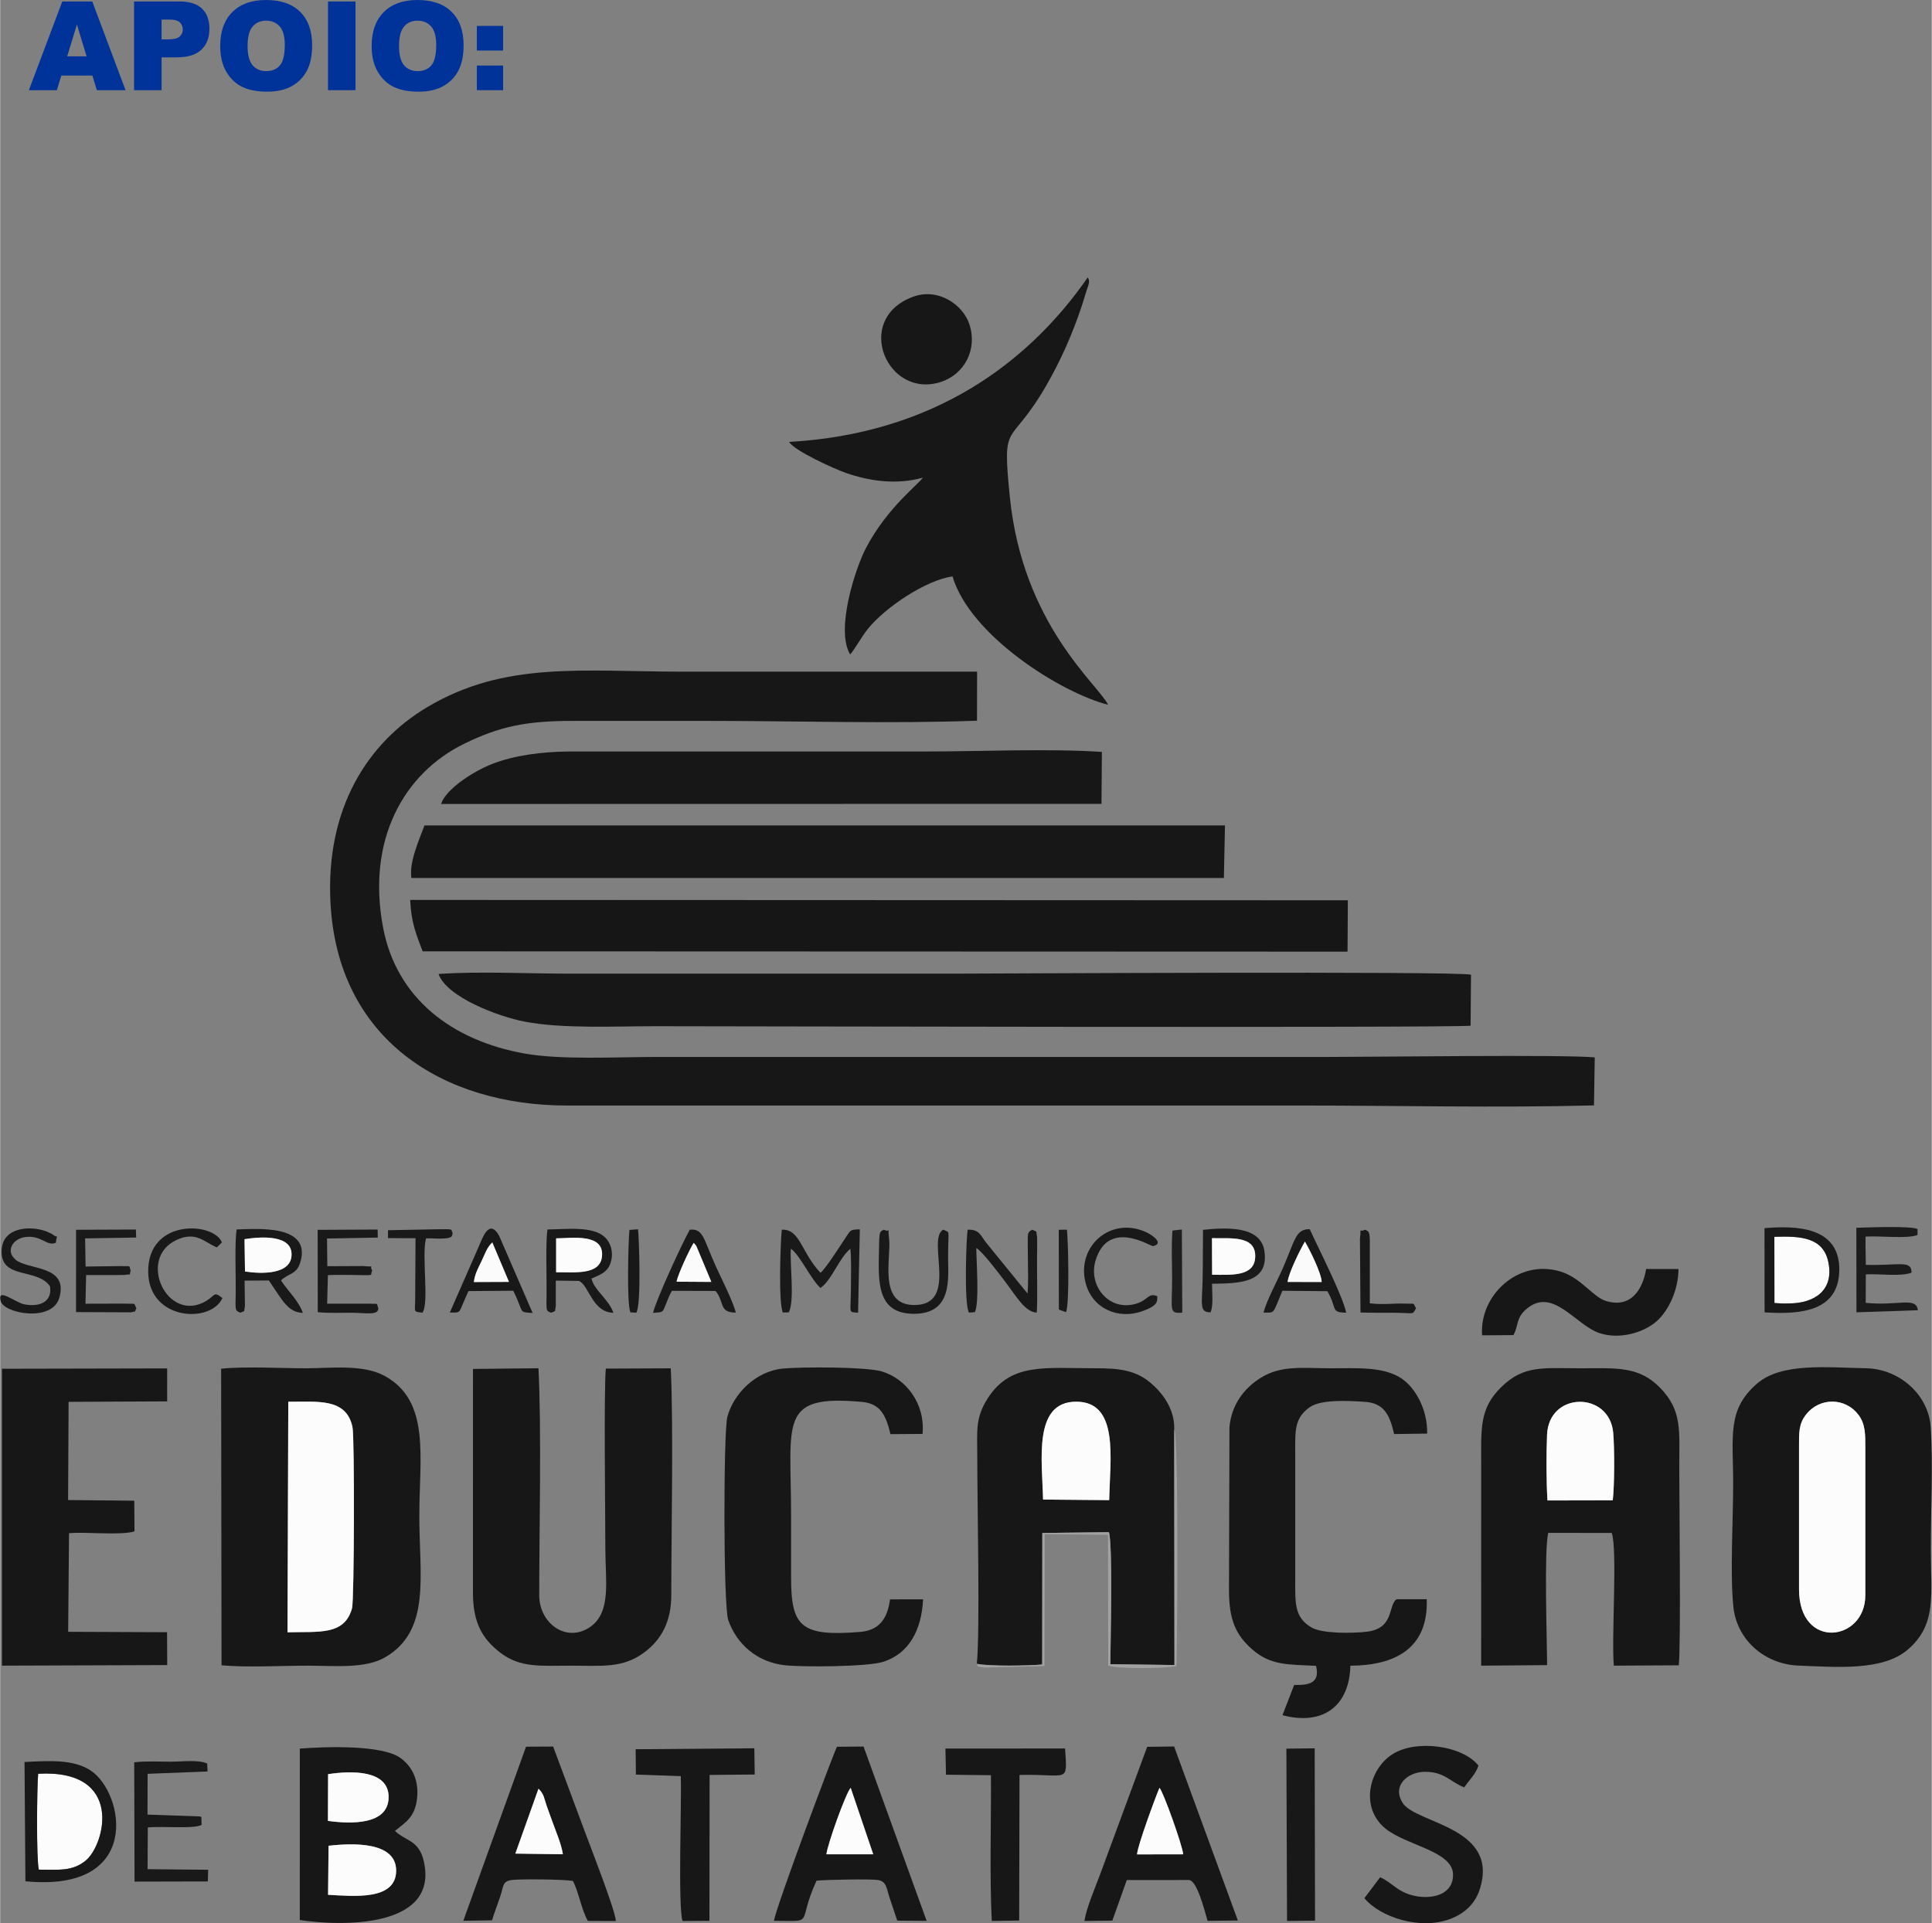 <?xml version="1.0" encoding="UTF-8"?>
<!DOCTYPE svg PUBLIC "-//W3C//DTD SVG 1.1//EN" "http://www.w3.org/Graphics/SVG/1.1/DTD/svg11.dtd">
<!-- Creator: CorelDRAW 2021 (64-Bit) -->
<svg xmlns="http://www.w3.org/2000/svg" xml:space="preserve" width="932px" height="928px" version="1.1" style="shape-rendering:geometricPrecision; text-rendering:geometricPrecision; image-rendering:optimizeQuality; fill-rule:evenodd; clip-rule:evenodd"
viewBox="0 0 932 928.18"
 xmlns:xlink="http://www.w3.org/1999/xlink"
 xmlns:xodm="http://www.corel.com/coreldraw/odm/2003">
 <rect x="0" y="0" width="932" height="928.18" fill="#808080" stroke="none"/>
 <defs>
  <style type="text/css">
   <![CDATA[
    .fil1 {fill:#161616}
    .fil0 {fill:#171717}
    .fil3 {fill:#181818}
    .fil4 {fill:#191919}
    .fil6 {fill:#1A1A1A}
    .fil5 {fill:#1B1B1B}
    .fil8 {fill:#1E1E1E}
    .fil7 {fill:#A1A1A1}
    .fil9 {fill:#FAFAFA}
    .fil10 {fill:#FBFBFB}
    .fil2 {fill:#FCFCFC}
    .fil11 {fill:#003399;fill-rule:nonzero}
   ]]>
  </style>
 </defs>
 <g id="Layer_x0020_1">
  <g id="_1342287399440">
   <path class="fil0" d="M769 533.49l0.37 -23.18c-15.87,-1.42 -105.36,-0.2 -129.01,-0.2 -107.96,0 -215.92,0 -323.88,0 -19.14,0 -45.75,1.49 -63.35,-1.63 -35.54,-6.32 -61.92,-26.96 -68.36,-60.71 -8.14,-42.68 10.21,-74.61 38.94,-88.74 17.39,-8.55 30.31,-11.11 52.64,-11.11 21.66,0 43.31,0 64.97,0 42.59,0 87.73,1.44 129.99,-0.09l0.04 -23.68c-47.46,0.03 -94.48,0.01 -141.5,0.01 -49.23,0 -86.24,-5.25 -123.83,17.14 -28.76,17.13 -48.9,48.79 -46.68,93.92 3.26,66.46 54.42,98.33 114.14,98.33l353.51 0c46.9,0 95.28,1.16 142.01,-0.06z"/>
   <path class="fil0" d="M709.47 495.02l0.19 -24.62c-7.58,-1.78 -234.86,-0.5 -248.91,-0.5l-186.31 0c-19.8,0 -43.63,-1.2 -62.93,0.16 3.89,11.09 28.54,20.52 41.71,23.03 18.29,3.48 43.13,2.18 63.26,2.18 21.59,0 384.59,0.87 392.99,-0.25z"/>
   <path class="fil1" d="M203.83 459.13l446.26 0.15 0.15 -24.78 -452.41 -0.18c0.46,11 2.92,16.67 6,24.81z"/>
   <path class="fil0" d="M139.01 676.5c13.83,0.12 28.11,-2.05 30.99,12.38 1.01,5.09 0.85,83.32 -0.23,87.26 -3.62,13.29 -16.02,11.2 -31.14,11.64l0.38 -111.28zm-32.21 127.21c12.17,1.11 28.87,0.18 41.53,0.18 12.91,0 27.76,1.61 37.52,-4.11 22.05,-12.94 16.38,-39.15 16.38,-68.08 0,-28.57 5.48,-55.55 -16.79,-67.68 -10.48,-5.71 -25.83,-3.66 -38.07,-3.66 -12.09,0 -29.05,-0.98 -40.77,0.2l0.2 143.15z"/>
   <path class="fil0" d="M198.4 423.72l392.03 0.02 0.52 -25.36 -386.24 0c-2.53,6.95 -7.44,17.54 -6.31,25.34z"/>
   <path class="fil0" d="M778.06 724.09l-31.51 0.06c-0.58,-9.57 -0.58,-22.26 -0.2,-31.67 0.84,-21.08 30.18,-21.1 31.93,-0.96 0.64,7.43 0.64,25.28 -0.22,32.57zm-31.69 79.53c0,-11.91 -1.54,-55.49 0.57,-63.83l30.63 0.05c2.82,8.11 -0.22,50.89 1.01,64.04l31.32 -0.17c1.09,-8.7 0.25,-80.51 0.25,-95.9 0,-17.44 1.44,-27.17 -9.35,-38.14 -10.32,-10.48 -21.12,-9.31 -38.14,-9.31 -18.22,0 -27.48,-1.64 -38.39,9.07 -10.61,10.42 -9.71,19.67 -9.69,38.38 0.03,31.96 -0.01,63.91 -0.01,96.07l31.8 -0.26z"/>
   <path class="fil0" d="M503.18 723.71c-0.41,-18.96 -4.88,-47.09 15.84,-47.23 20.97,-0.14 16.47,27.46 16.07,47.52l-31.91 -0.29zm-31.95 79.27c5.69,1.27 25.22,0.96 31.54,0.34l0.05 -63.47 32.13 -0.39c1.94,6.32 0.74,53.55 0.7,63.72l30.93 0.39 -0.11 -113.66c0.34,-10.21 -6.04,-18.04 -11.63,-22.7 -7.12,-5.93 -15.1,-6.88 -26.26,-6.86 -24.45,0.05 -40.9,-2.9 -52.08,14.49 -6.11,9.51 -5.06,15.66 -5.06,28.2 0,23.82 1.38,83.81 -0.21,99.94z"/>
   <path class="fil0" d="M867.93 767.05l0 -68.79c0,-6.71 -0.23,-10.98 3.39,-15.57 6.75,-8.57 19.07,-8.12 25.27,0.11 3.44,4.57 3.33,9.46 3.33,16.42l0 70.7c0,22.39 -31.99,26.62 -31.99,-2.87zm-31.66 8.6c1.64,15.49 14.73,27.54 31.46,28.2 17.98,0.71 40.24,2.65 52.32,-7.42 14.6,-12.16 11.45,-26.91 11.45,-48.49 0,-18.58 1.15,-41.1 -0.03,-59.19 -1.02,-15.52 -14.97,-28.08 -31.19,-28.4 -19.17,-0.38 -40.87,-2.75 -52.56,7.37 -14.66,12.67 -11.56,25.22 -11.56,48.69 0,17.08 -1.58,43.26 0.11,59.24z"/>
   <path class="fil0" d="M228.1 768.96c0.08,14.25 4.55,21.94 13.06,28.55 9.72,7.56 19.67,6.38 34.24,6.38 15.18,0 24.92,1.31 35.29,-6.34 8.52,-6.29 13.11,-15.27 13.11,-27.63 0.01,-30.22 1.09,-81.82 -0.25,-109.54l-31.33 0.14c-1.01,9.9 -0.23,72.05 -0.23,87.42 0,14.59 2.96,30.01 -7.19,37.16 -11.43,8.06 -24.72,-1.5 -24.72,-15.18 0.01,-30.57 1.14,-81.33 -0.37,-109.57l-31.59 0.32 -0.02 108.29z"/>
   <path class="fil0" d="M380.66 213.28c2.47,4.23 21.5,12.91 27.49,15 11.52,4.01 24.49,5.77 36.97,2.26 -1.29,2.65 -16.93,13.98 -27.42,34.01 -4.9,9.34 -14.84,39.25 -7.59,51.31 2.49,-2.92 5.64,-8.74 8.51,-12.31 8.43,-10.48 28.23,-23.68 40.88,-25.35 8.41,28.46 52.11,56.07 75.08,61.95 -4.82,-9.84 -41.23,-38.65 -47.43,-100.32 -3.86,-38.46 -0.23,-22.65 17.86,-54.26 6.82,-11.91 12.34,-24.37 16.8,-37.77 0.84,-2.55 1.36,-4.35 2.24,-7.2 0.97,-3.16 2.02,-4.67 0.71,-6.72 -28.82,41.51 -74.64,75.46 -144.1,79.4z"/>
   <path class="fil0" d="M212.73 388.01l318.64 -0.06 0.19 -25.07c-26.58,-1.7 -58.18,-0.2 -85.14,-0.2l-171.99 0.01c-12.89,0.11 -26.36,1.8 -37.13,6.04 -9.19,3.62 -22.32,12.16 -24.57,19.28z"/>
   <path class="fil0" d="M673.8 771.83c-4.31,2.74 -0.88,14.11 -14.51,15.68 -7.02,0.81 -21.64,0.98 -26.76,-2.14 -8.22,-5.01 -7.67,-11.86 -7.67,-23.1l0 -60.19c-0.02,-11.48 -0.6,-17.5 6.95,-22.91 5.39,-3.86 18.6,-3.16 26.63,-2.62 9.39,0.62 12.04,6.49 14.12,15.55l15.94 -0.22c0.26,-11.45 -5.58,-22.03 -12.33,-26.58 -8.65,-5.83 -21.51,-4.94 -33.9,-4.94 -13.83,0 -24.13,-1.64 -34.18,4.67 -7.92,4.97 -14,12.91 -14.98,23.75l-0.22 79.23c0.07,13.78 3.32,21.03 11.04,27.87 9.05,8.03 17.48,7.39 30.96,8.09 2.06,8.33 -3.36,9.38 -10.57,9.24l-5.63 14.59c19.98,5.22 32.31,-4.78 32.77,-23.89 21.39,-0.12 37.67,-8.19 36.84,-32.08l-14.5 0z"/>
   <path class="fil0" d="M33.01 676.56l47.56 -0.23 -0.01 -15.91 -79.7 0.17 0 143.29 79.73 -0.28 -0.07 -15.86 -47.72 -0.2 0.42 -47.59c8.31,-0.74 24.88,1.18 31.59,-0.88l-0.12 -14.8 -31.92 -0.32 0.24 -47.39z"/>
   <path class="fil0" d="M429.34 771.89c-1.22,9.34 -5.23,14.98 -14.53,15.72 -28.51,2.3 -33.23,-2.59 -33.2,-26.29 0.02,-9.88 0,-19.75 0,-29.62 0,-45.95 -6.27,-58.71 34.13,-55.12 9.14,0.81 11.68,6.73 13.82,15.56l15.47 -0.1c1.36,-14.81 -8.1,-26.71 -19.68,-30.16 -7.52,-2.24 -38.2,-2.26 -47.64,-1.39 -13.3,1.23 -23.98,12.35 -26.86,23.34 -1.89,7.21 -1.98,91.1 0.43,98.02 4.08,11.73 14.06,20.47 27.54,21.85 9.19,0.94 39.54,0.72 47.11,-1.64 12.5,-3.9 18.64,-15.25 19.36,-30.19l-15.95 0.02z"/>
   <path class="fil2" d="M138.63 787.78c15.12,-0.44 27.52,1.65 31.14,-11.64 1.08,-3.94 1.24,-82.17 0.23,-87.26 -2.88,-14.43 -17.16,-12.26 -30.99,-12.38l-0.38 111.28z"/>
   <path class="fil2" d="M867.93 767.05c0,29.49 31.99,25.26 31.99,2.87l0 -70.7c0,-6.96 0.11,-11.85 -3.33,-16.42 -6.2,-8.23 -18.52,-8.68 -25.27,-0.11 -3.62,4.59 -3.39,8.86 -3.39,15.57l0 68.79z"/>
   <path class="fil0" d="M158.44 890.8c11.81,-1.34 32.58,-2.06 32.61,11.96 0.03,14.57 -20.38,12.38 -32.85,11.71l0.24 -23.67zm-0.23 -34.55c11.13,-1.72 29.28,-2.19 29.21,11.12 -0.07,13.46 -18.13,12.98 -29.29,11.43l0.08 -22.55zm32.25 27.36c5.46,-4.34 9.88,-6.86 10.73,-16.2 0.8,-8.79 -2.79,-15.22 -8.13,-19.02 -8.71,-6.22 -34.99,-5.54 -48.49,-4.48l-0.02 82.73c20.38,3.1 67.26,3.98 59.82,-28.43 -2.37,-10.32 -8.76,-9.55 -13.91,-14.6z"/>
   <path class="fil0" d="M259.73 863.27c2.69,2.57 2.71,4.68 3.92,8.19 0.97,2.83 1.81,4.94 2.82,7.8 1.51,4.27 4.36,10.86 5.03,15.65l-22.94 -0.32 11.17 -31.32zm-22.42 63.52c1.07,-3.58 2.59,-7.44 3.93,-11.42 1.82,-5.43 0.93,-7.64 6.32,-8.11 4.97,-0.44 24.18,-0.27 28.79,0.52 2.86,5.53 4.09,13.85 7.18,19.29l13.48 0.06c0.27,-3.87 -12.27,-36.06 -14.79,-42.81l-15.42 -41.4 -13.08 0.07 -30.27 84.02 13.86 -0.22z"/>
   <path class="fil0" d="M548.52 894.97c0.29,-4.36 8.8,-27.32 10.83,-32.16 1.98,2.28 11.02,27.68 11.46,32.12l-22.29 0.04zm-4.94 12.39l29.9 -0.03c3.97,0 7.55,14.44 9.07,19.71l14.62 -0.17 -30.76 -83.98 -12.99 0.16 -22.99 62.31c-2.24,5.98 -6.33,15.46 -7.29,21.74l13.47 -0.17 6.97 -19.57z"/>
   <path class="fil0" d="M398.65 894.92c0.48,-4.66 9.23,-29.27 11.71,-32.08l10.88 32.08 -22.59 0zm-25.34 32.1c20.54,0.04 10.7,2.21 20.56,-19.36 3.74,-0.48 26.43,-0.89 29.69,-0.33 4.18,0.72 4.02,3.97 5.66,8.83 1.17,3.49 2.48,7.35 3.61,10.78l14.18 0.11 -30.44 -84.13 -12.82 0.1c-1.54,2.77 -28.86,75.81 -30.44,84z"/>
   <path class="fil0" d="M706.41 862.62c2.09,-3.27 5.61,-6.35 6.82,-10.54 -7.75,-9.69 -29.83,-12.65 -41.21,-5.62 -11.67,7.22 -16.03,25.9 -3.72,35.97 10.15,8.32 32.45,10.84 32.7,22.2 0.19,8.98 -8.56,11.8 -16.66,10.67 -9.91,-1.39 -12.36,-6.68 -18.52,-9.29l-7.6 10.09c7.34,8.98 26.92,15.73 41.78,9.89 6.17,-2.42 11.48,-6.9 13.78,-13.86 10.06,-30.42 -30.58,-31.9 -37.05,-41.93 -5.4,-8.4 2.38,-14.98 10.45,-15.09 9.87,-0.12 12.62,5.09 19.23,7.51z"/>
   <path class="fil0" d="M730.17 644.35c2.49,-4.89 1.32,-8.08 5.66,-12.08 12.97,-11.96 23.94,7.11 35.82,11.11 9.7,3.26 21.5,-0.24 27.74,-5.86 5.77,-5.2 10.37,-15.23 10.37,-25.06l-15.59 -0.02c-1.6,9.56 -7.13,19.23 -19.47,15.41 -6.26,-1.93 -11.9,-11.18 -21.96,-14.21 -20.43,-6.16 -39.13,11.66 -37.72,30.82l15.15 -0.11z"/>
   <path class="fil0" d="M306.73 856.43l21.67 0.77c0.43,12.12 -1.45,62.96 0.83,69.91l12.98 -0.09 0.08 -70.4 21.77 -0.2 -0.19 -12.66 -57.27 0.46 0.13 12.21z"/>
   <path class="fil0" d="M491.82 856.63c23.86,-0.59 23.07,4.52 21.98,-12.77l-57.73 0.03 0.27 12.62 21.7 0.24c0.13,22.29 -0.69,49.13 0.4,70.34l13.22 -0.21 0.16 -70.25z"/>
   <path class="fil0" d="M440.18 143.32c-28.75,10.88 -12.15,49.74 13.96,40.92 10.9,-3.69 17.59,-15.31 13.46,-27.84 -3,-9.12 -14.87,-17.83 -27.42,-13.08z"/>
   <path class="fil2" d="M778.06 724.09c0.86,-7.29 0.86,-25.14 0.22,-32.57 -1.75,-20.14 -31.09,-20.12 -31.93,0.96 -0.38,9.41 -0.38,22.1 0.2,31.67l31.51 -0.06z"/>
   <path class="fil2" d="M503.18 723.71l31.91 0.29c0.4,-20.06 4.9,-47.66 -16.07,-47.52 -20.72,0.14 -16.25,28.27 -15.84,47.23z"/>
   <path class="fil2" d="M18.64 902.33c9.35,-0.05 16.08,1.01 22.64,-4.4 9.34,-7.69 18.65,-44.21 -22.96,-41.88 -0.6,6.55 -0.92,41.28 0.32,46.28z"/>
   <polygon class="fil3" points="620.9,927.09 634.41,926.94 634.24,843.77 620.58,843.94 "/>
   <path class="fil3" d="M18.64 902.33c-1.24,-5 -0.92,-39.73 -0.32,-46.28 41.61,-2.33 32.3,34.19 22.96,41.88 -6.56,5.41 -13.29,4.35 -22.64,4.4zm-6.47 5.61c56.68,5.58 47.78,-42.69 31.5,-53.44 -8.22,-5.43 -19.56,-4.75 -31.93,-4.13l0.43 57.57z"/>
   <path class="fil4" d="M71.13 856.08l28.91 -1.13 -0.15 -3.82c-4,-1.97 -12.19,-0.91 -17.49,-0.91 -5.72,0 -12.14,-0.38 -17.73,0.31l0.16 57.58 35.36 -0.08 0.16 -5.64 -29.23 -0.29 0.1 -20.13c7.49,-0.75 21.91,0.84 25.96,-1.22l-0.11 -3.83c-0.24,-0.12 -0.57,-0.22 -0.76,-0.28l-25.22 -0.87 0.04 -19.69z"/>
   <path class="fil2" d="M856.07 628.87l4.04 0.23 2.87 -0.04c12.03,0 21.76,-6 19.18,-19.54 -2.36,-12.37 -13.15,-13.02 -26.13,-12.62l0.04 31.97z"/>
   <path class="fil2" d="M158.2 914.47c12.47,0.67 32.88,2.86 32.85,-11.71 -0.03,-14.02 -20.8,-13.3 -32.61,-11.96l-0.24 23.67z"/>
   <path class="fil2" d="M158.13 878.8c11.16,1.55 29.22,2.03 29.29,-11.43 0.07,-13.31 -18.08,-12.84 -29.21,-11.12l-0.08 22.55z"/>
   <path class="fil4" d="M380.49 633.37c2.93,-5.74 0.46,-22.88 0.99,-30.71 4.18,2.68 9.7,14.82 14.3,18.93 5.47,-3.72 8.91,-14.42 14.44,-18.92 0.51,5.71 0.28,11.51 0.27,17.25 -0.01,14.75 -1.61,13.12 3.44,13.62l0.84 -40.24c-4.71,0.14 -4.42,0.34 -6.61,3.63 -2.23,3.39 -10.28,15.97 -12.38,17.32 -9.31,-9.73 -9.78,-21.22 -18.67,-20.77 -0.68,6.97 -1.63,35.29 0.51,39.95l2.87 -0.06z"/>
   <path class="fil4" d="M470.3 633.27c2.18,-4.82 0.71,-24.18 0.67,-30.95 2.89,1.55 11.46,12.96 13.99,16.31 5.49,7.25 9.52,14.58 15.19,14.86 0.39,-6.87 0.13,-14.28 0.13,-21.22 0,-3.51 -0.02,-7.01 0.06,-10.53 0,-0.37 -0.02,-4.81 -0.03,-4.84 -0.71,-3.28 0.46,-2.01 -2.3,-3.43 -2.12,1.26 -2.3,0.97 -2.21,7.29 0.03,2.57 0.08,5.11 0.08,7.69 0,5.21 0.3,10.67 -0.2,15.82l-20.19 -24.83c-2.43,-3.2 -3.09,-6.2 -8.7,-5.95 -0.6,3.22 -1.85,35.96 0.65,40.01l2.86 -0.23z"/>
   <path class="fil4" d="M856.03 596.9c12.98,-0.4 23.77,0.25 26.13,12.62 2.58,13.54 -7.15,19.54 -19.18,19.54l-2.87 0.04 -4.04 -0.23 -0.04 -31.97zm-4.72 36.47c18.14,1.2 35.65,-0.8 36.04,-20.13 0.43,-21.5 -21.16,-21.74 -36.08,-20.51l0.04 40.64z"/>
   <path class="fil4" d="M117.89 598.06c7.99,-1.3 23.76,-2.35 22.64,8.34 -0.89,8.57 -14.03,8.53 -22.41,7.25l-0.23 -15.59zm17.62 19.94c0.99,-1.04 0.29,-0.44 1.79,-1.47 0.18,-0.13 0.43,-0.28 0.62,-0.41 0.18,-0.12 0.43,-0.24 0.62,-0.35 2.37,-1.42 4.78,-2.04 6.11,-6.1 6.35,-19.41 -22.18,-16.41 -30.55,-16.32 -1.04,6.03 -0.33,23.09 -0.48,31.36 -0.15,7.96 -0.28,7.7 2.22,8.84 2.68,-1.17 1.55,-0.08 2.25,-3.08l-0.17 -12.41 11.73 -0.08c6.83,10.16 9.32,15.34 16.37,15.64 -1.83,-5.61 -7.58,-11.04 -10.51,-15.62z"/>
   <path class="fil4" d="M268.24 597.66c7.62,-0.07 23.21,-2.59 22.13,8.69 -0.89,9.21 -13.25,7.57 -22.13,7.66l0 -16.35zm17.07 19.39c4.37,-1.9 7.49,-3.03 9.02,-7.05 1.76,-4.63 0.67,-9.94 -2.71,-13.03 -5.88,-5.36 -18.42,-3.67 -27.55,-3.61 -0.98,5.97 -0.32,23.19 -0.45,31.35 -0.14,8.57 -0.19,7.79 2.22,8.83 2.69,-1.18 1.53,-0.07 2.24,-3.07l0 -12.43 11.14 0.16c4.89,1.95 6.32,15.14 16.64,15.37 -2.16,-6.44 -9.37,-10.96 -10.55,-16.52z"/>
   <path class="fil5" d="M900.02 596.81c6.48,-0.48 20.09,1.19 25.07,-0.77l0.03 -2.88c-3.24,-1.62 -24.12,-0.76 -29.53,-0.61l0.05 40.8 29.63 -1.01c-0.82,-6.73 -9.61,-1.93 -25.16,-3.57l0.05 -13.73c6.1,-0.38 17.21,1.19 22.07,-0.86 0.01,-6.31 -6.31,-3.25 -22.06,-3.74l-0.16 -9.63 0.01 -4z"/>
   <path class="fil4" d="M157.7 597.72l24.49 -0.44 -0.08 -3.88 -28.93 0.15 0.05 39.73c5.25,0.53 10.81,0.26 16.12,0.27 6.96,0.01 13.15,1.48 13.1,-2.17 -1.05,-2.9 0.38,-1.9 -4.38,-2.2l-20.31 0 0.36 -13.77c3.73,-0.18 7.49,-0.14 11.23,-0.09 12.84,0.18 8.67,0.43 10.16,-2.09 -1.84,-3.19 2.26,-1.49 -4.33,-2.21l-17.33 0.08 -0.15 -13.38z"/>
   <path class="fil4" d="M326.34 618.57c0.7,-3.62 6.29,-15.69 8.29,-18.74l0.87 1.01c0.1,0.14 0.3,0.39 0.4,0.55l7.23 17.29 -16.79 -0.11zm-11.33 15.05c5.12,-0.38 4.47,-0.11 6.2,-4.2 0.92,-2.18 1.53,-4.19 2.91,-6.44l21.02 0.06c4.48,5.29 1.4,10.38 9.76,10.45 -0.97,-4.72 -7.42,-17.51 -9.59,-22.3 -6,-13.29 -6.04,-18.4 -12.59,-17.71 -3.54,6.27 -16.33,33.93 -17.71,40.14z"/>
   <path class="fil6" d="M40.98 597.67l24.64 -0.4 -0.15 -3.87 -28.86 0.11 -0.01 39.73 26.65 0.11c2.82,-0.93 1.15,0.59 2.48,-1.97 -1.59,-2.83 0.38,-1.96 -5.2,-2.23l-19.38 0.05 0.31 -13.84 18.1 -0.01c4.42,-0.61 2.52,0.42 3.37,-2.12 -0.97,-2.99 0.38,-1.89 -4.28,-2.19l-17.45 0.22 -0.22 -13.59z"/>
   <path class="fil4" d="M621.17 618.69c0.46,-4.23 5.99,-15.47 8.35,-19.47 2.31,3.86 8.02,15.37 8.09,19.51l-16.44 -0.04zm-11.64 14.78c5.78,-0.02 4.2,1.09 9.13,-10.52l21.7 0.21c4.94,8.41 1.28,10.19 9.09,10.39 -1.72,-8.29 -13.51,-31.3 -17.6,-40.32 -6.83,-0.1 -7.06,5.2 -12.91,18.67 -2.73,6.28 -7.73,15.36 -9.41,21.57z"/>
   <path class="fil3" d="M228.55 618.74c0.51,-4.15 2.17,-6.82 3.82,-10.34 1.62,-3.42 2.53,-6.45 5.08,-8.77l8.03 19.04 -16.93 0.07zm-11.61 14.73c4.73,0.01 4.42,0.26 6.11,-3.74 0.87,-2.07 1.84,-4.39 2.9,-6.62l21.62 -0.17c5.41,11.06 2.24,10.23 9.33,10.72l-16.16 -37.25c-5.09,-9.07 -8.42,2.26 -10.02,5.63l-13.78 31.43z"/>
   <path class="fil6" d="M584.68 597.57c8.54,0.22 21.16,-1.56 20.87,8.92 -0.26,9.69 -11.31,8.78 -20.8,8.73l-0.07 -17.65zm0.02 21.98c12.95,-0.12 27.62,-0.28 25.27,-15.85 -1.82,-12.06 -18.07,-11.37 -29.61,-10.16l-0.12 18.73c0.05,16.46 -2.42,21.15 3.75,21.09 1.47,-3.43 0.71,-9.52 0.71,-13.81z"/>
   <path class="fil4" d="M24.06 620.87c1.05,7.53 -5.01,9.96 -12.27,8.67 -4.44,-0.78 -13.55,-8.66 -11.49,-1.49 1.71,5.94 24.85,10.22 28.25,-1.77 4.51,-15.91 -15.2,-13.22 -21.17,-18.36 -4.89,-4.19 -1.28,-10.03 4.53,-10.86 8.1,-1.16 10.45,4.61 14.95,2.72 0.56,-5.37 1.57,-1.4 -1.49,-4 -0.28,-0.24 -2.94,-1.43 -3.23,-1.53 -7.64,-2.8 -20.48,-2.03 -21.39,8.49 -1.32,15.22 17.27,8.86 23.31,18.13z"/>
   <path class="fil4" d="M426.35 593.47c-1.45,0.86 -2.22,0.35 -2.26,6.31 -0.13,15.91 -2.74,34.14 16.57,34.29 19.14,0.15 16.67,-17.4 16.7,-27.53 0.03,-14.08 1.19,-11.22 -2.35,-13.1 -8.3,4.87 8.01,36.78 -14.33,36.39 -17.27,-0.3 -10.63,-23.13 -11.79,-32 -0.92,-7.03 1.09,-2.54 -2.54,-4.36z"/>
   <path class="fil4" d="M558.3 625.57c-4.5,-1.79 -4.19,1.79 -10.13,3.6 -13.18,4 -23.28,-8.68 -19.68,-20.74 6.12,-20.51 26.63,-6.79 27.75,-7.03 5.48,-1.21 -0.21,-5.3 -3.33,-6.73 -17.1,-7.83 -33.76,6.86 -29.21,24.48 3.24,12.56 15.89,17.76 27.3,13.68 8.02,-2.87 7.23,-4.88 7.3,-7.26z"/>
   <path class="fil4" d="M107.23 626.47c-4.51,-3.48 -3.24,-1.25 -8.11,1.56 -18.5,10.64 -33.14,-20.42 -14.25,-29.5 9.71,-4.67 13.8,1.19 19.68,3.48l2.42 -2.38c-3.8,-10.01 -36.14,-11.72 -35.55,14.58 0.52,23.12 30.22,24.65 35.81,12.26z"/>
   <path class="fil7" d="M471.23 802.98c1.08,1.37 -1.33,1.24 3.77,1.8l28.87 -0.7 0.11 -63.61 30.54 0.25 0.11 63.14c4.81,1.65 27.57,1.44 32.89,0.21 0.45,-9.83 1.12,-112.71 -1.05,-114.16l0.11 113.66 -30.93 -0.39c0.04,-10.17 1.24,-57.4 -0.7,-63.72l-32.13 0.39 -0.05 63.47c-6.32,0.62 -25.85,0.93 -31.54,-0.34z"/>
   <path class="fil2" d="M548.52 894.97l22.29 -0.04c-0.44,-4.44 -9.48,-29.84 -11.46,-32.12 -2.03,4.84 -10.54,27.8 -10.83,32.16z"/>
   <path class="fil2" d="M398.65 894.92l22.59 0 -10.88 -32.08c-2.48,2.81 -11.23,27.42 -11.71,32.08z"/>
   <path class="fil2" d="M248.56 894.59l22.94 0.32c-0.67,-4.79 -3.52,-11.38 -5.03,-15.65 -1.01,-2.86 -1.85,-4.97 -2.82,-7.8 -1.21,-3.51 -1.23,-5.62 -3.92,-8.19l-11.17 31.32z"/>
   <path class="fil2" d="M118.12 613.65c8.38,1.28 21.52,1.32 22.41,-7.25 1.12,-10.69 -14.65,-9.64 -22.64,-8.34l0.23 15.59z"/>
   <path class="fil2" d="M268.24 614.01c8.88,-0.09 21.24,1.55 22.13,-7.66 1.08,-11.28 -14.51,-8.76 -22.13,-8.69l0 16.35z"/>
   <path class="fil2" d="M584.75 615.22c9.49,0.05 20.54,0.96 20.8,-8.73 0.29,-10.48 -12.33,-8.7 -20.87,-8.92l0.07 17.65z"/>
   <path class="fil4" d="M203.74 633.51c3.35,-4.61 -0.49,-27.4 1.72,-35.84 2.42,-0.11 4.62,0.12 6.93,0.1 6.58,-0.06 5.47,-1.43 5.93,-2.69 -1.11,-1.79 1.16,-1.92 -6.87,-1.82l-24.33 0.47 0.01 3.81 13.27 0.04 -0.17 30.09c-0.08,5.48 -1.01,5.43 3.51,5.84z"/>
   <path class="fil4" d="M658.52 593.46c-3.48,1.87 -1.57,-2.49 -2.44,4.37l0.26 35.61c4.87,0.17 9.73,0.09 14.6,0.11 12.39,0.06 10.21,1.21 12.19,-2.17 -1.82,-2.92 0.29,-1.98 -5.41,-2.23 -4.96,-0.22 -10.54,0.66 -16.88,-0.14l0 -28.25c0.11,-7.09 -0.67,-6.4 -2.32,-7.3z"/>
   <path class="fil3" d="M303.6 593.59c-0.56,6.51 -1.31,35.33 0.45,39.76l2.87 0.19c2.53,-3.61 1.28,-37.41 0.83,-40.26l-4.15 0.31z"/>
   <path class="fil8" d="M565.63 593.9c-0.63,7.03 -0.18,15.91 -0.18,23.15 0,15.6 -1.73,16.88 4.9,16.49l-0.2 -40.16 -4.52 0.52z"/>
   <path class="fil9" d="M621.17 618.69l16.44 0.04c-0.07,-4.14 -5.78,-15.65 -8.09,-19.51 -2.36,4 -7.89,15.24 -8.35,19.47z"/>
   <path class="fil10" d="M228.55 618.74l16.93 -0.07 -8.03 -19.04c-2.55,2.32 -3.46,5.35 -5.08,8.77 -1.65,3.52 -3.31,6.19 -3.82,10.34z"/>
   <path class="fil4" d="M510.81 632.03l3.44 1.27c1.76,-4.18 1.07,-33.42 0.47,-39.82l-3.96 0.03 0.05 38.52z"/>
   <path class="fil10" d="M326.34 618.57l16.79 0.11 -7.23 -17.29c-0.1,-0.16 -0.3,-0.41 -0.4,-0.55l-0.87 -1.01c-2,3.05 -7.59,15.12 -8.29,18.74z"/>
  </g>
  <path class="fil11" d="M44.49 36.47l-14.98 0 -2.16 7.05 -13.5 0 16.11 -42.8 14.48 0 16.04 42.8 -13.84 0 -2.15 -7.05zm-2.8 -9.27l-4.67 -15.38 -4.69 15.38 9.36 0z"/>
  <path id="_1" class="fil11" d="M64.6 0.72l22 0c4.79,0 8.38,1.13 10.77,3.42 2.38,2.28 3.58,5.53 3.58,9.74 0,4.33 -1.31,7.71 -3.91,10.14 -2.6,2.45 -6.57,3.66 -11.91,3.66l-7.26 0 0 15.84 -13.27 0 0 -42.8zm13.27 18.29l3.26 0c2.57,0 4.38,-0.45 5.41,-1.33 1.04,-0.89 1.56,-2.03 1.56,-3.41 0,-1.35 -0.45,-2.48 -1.36,-3.42 -0.9,-0.94 -2.59,-1.4 -5.08,-1.4l-3.79 0 0 9.56z"/>
  <path id="_2" class="fil11" d="M106.16 22.15c0,-6.98 1.94,-12.42 5.84,-16.31 3.89,-3.9 9.32,-5.84 16.27,-5.84 7.13,0 12.62,1.91 16.47,5.73 3.86,3.83 5.78,9.19 5.78,16.07 0,5 -0.84,9.1 -2.52,12.3 -1.68,3.2 -4.13,5.69 -7.3,7.47 -3.19,1.79 -7.16,2.67 -11.91,2.67 -4.82,0 -8.82,-0.77 -11.99,-2.3 -3.16,-1.54 -5.73,-3.98 -7.69,-7.3 -1.96,-3.32 -2.95,-7.49 -2.95,-12.49zm13.21 0.03c0,4.32 0.81,7.42 2.41,9.31 1.62,1.88 3.81,2.83 6.58,2.83 2.84,0 5.05,-0.93 6.61,-2.77 1.56,-1.86 2.34,-5.16 2.34,-9.96 0,-4.02 -0.82,-6.96 -2.44,-8.82 -1.64,-1.86 -3.84,-2.79 -6.63,-2.79 -2.67,0 -4.82,0.95 -6.44,2.83 -1.62,1.89 -2.43,5.02 -2.43,9.37z"/>
  <polygon id="_3" class="fil11" points="158.17,0.72 171.45,0.72 171.45,43.52 158.17,43.52 "/>
  <path id="_4" class="fil11" d="M179.23 22.15c0,-6.98 1.94,-12.42 5.84,-16.31 3.89,-3.9 9.31,-5.84 16.27,-5.84 7.12,0 12.61,1.91 16.47,5.73 3.86,3.83 5.78,9.19 5.78,16.07 0,5 -0.84,9.1 -2.52,12.3 -1.69,3.2 -4.13,5.69 -7.31,7.47 -3.18,1.79 -7.15,2.67 -11.9,2.67 -4.83,0 -8.82,-0.77 -11.99,-2.3 -3.16,-1.54 -5.73,-3.98 -7.69,-7.3 -1.97,-3.32 -2.95,-7.49 -2.95,-12.49zm13.21 0.03c0,4.32 0.81,7.42 2.41,9.31 1.62,1.88 3.81,2.83 6.58,2.83 2.84,0 5.05,-0.93 6.61,-2.77 1.56,-1.86 2.34,-5.16 2.34,-9.96 0,-4.02 -0.82,-6.96 -2.45,-8.82 -1.63,-1.86 -3.83,-2.79 -6.62,-2.79 -2.67,0 -4.82,0.95 -6.44,2.83 -1.62,1.89 -2.43,5.02 -2.43,9.37z"/>
  <path id="_5" class="fil11" d="M229.99 12.5l12.67 0 0 11.89 -12.67 0 0 -11.89zm0 19.13l12.67 0 0 11.89 -12.67 0 0 -11.89z"/>
 </g>
</svg>

